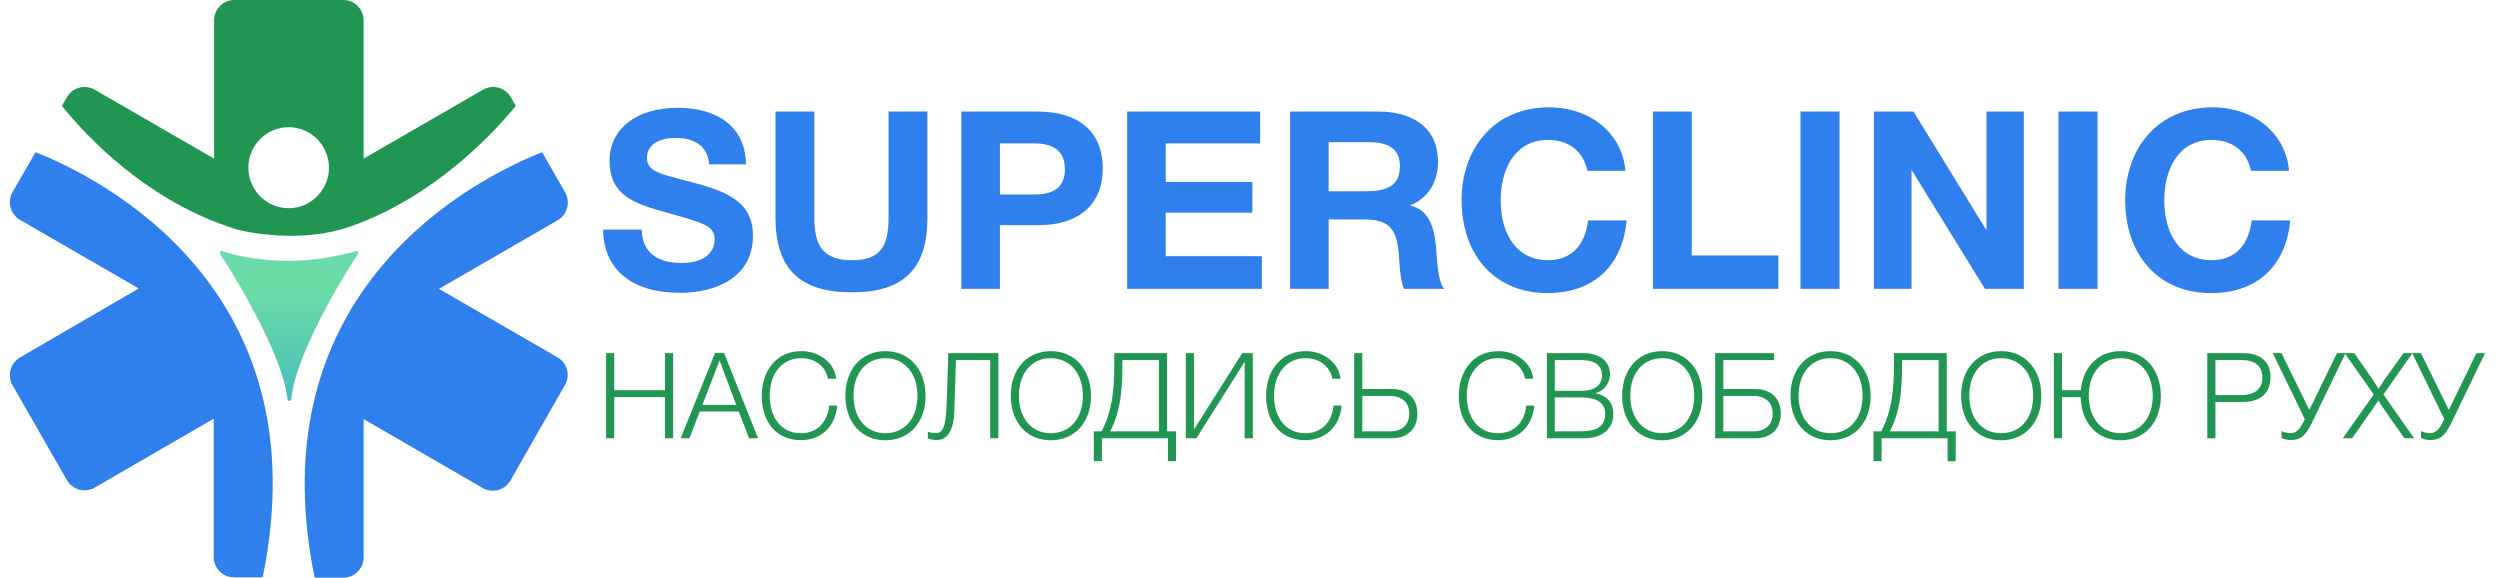 <svg width="251" height="58" viewBox="0 0 251 58" fill="none" xmlns="http://www.w3.org/2000/svg">
	<path d="M74.9 16.5C74.825 12.525 71.8 10.825 68.05 10.825C63.9 10.825 61.2 12.925 61.2 16.15C61.2 19.775 63.975 20.5 66.875 21.325C70.55 22.375 71.75 22.625 71.75 24.025C71.75 25.5 70.5 26.4 68.45 26.4C66.075 26.4 64.5 25.45 64.425 23.05H60.55C60.6 27.075 63.45 29.4 68.275 29.4C71.9 29.4 75.6 27.85 75.6 23.65C75.6 20.675 73.575 19.45 70.4 18.55C66.85 17.55 64.95 17.425 64.95 15.875C64.95 14.6 66.025 13.85 67.825 13.85C69.9 13.85 71.05 14.775 71.2 16.5H74.9ZM93.11 11.2H89.21V21.85C89.21 24.475 88.585 26.125 85.585 26.125C82.535 26.125 81.76 24.575 81.76 21.85V11.2H77.86V21.85C77.86 26.925 80.235 29.35 85.535 29.35C90.735 29.35 93.11 26.975 93.11 21.9V11.2ZM96.516 11.2V29H100.391V22.6H104.391C107.966 22.6 110.716 20.8 110.716 16.925C110.716 13 108.041 11.2 104.191 11.2H96.516ZM100.391 14.4H103.891C105.616 14.4 106.916 15.075 106.916 16.975C106.916 18.95 105.616 19.525 103.866 19.525H100.391V14.4ZM126.515 11.2H113.165V29H126.69V25.725H117.04V21.35H125.74V18.275H117.04V14.4H126.515V11.2ZM129.526 11.2V29H133.401V22.025H136.876C139.426 22.025 140.176 22.9 140.426 25.35C140.526 26.325 140.526 28.1 140.976 29H145.026C144.326 28.35 144.276 25.9 144.176 24.775C144.026 23.025 143.526 21.025 141.551 20.625C143.326 19.95 144.376 18.325 144.376 16.25C144.376 12.675 141.651 11.2 138.376 11.2H129.526ZM133.401 14.275H137.276C138.926 14.275 140.551 14.625 140.551 16.675C140.551 18.875 138.926 19.2 137.101 19.2H133.401V14.275ZM163.318 22.125H159.443C159.118 24.725 157.718 26.125 155.368 26.125C152.493 26.125 150.668 23.775 150.668 20.1C150.668 17.125 151.993 14.05 155.418 14.05C157.518 14.05 158.968 15.2 159.368 17.15H163.193C162.893 13.475 159.768 10.775 155.493 10.775C150.043 10.775 146.743 14.9 146.743 20.075C146.743 25.7 150.168 29.425 155.343 29.425C160.218 29.425 162.918 26.475 163.318 22.125ZM178.549 25.65H169.849V11.2H165.949V29H178.549V25.65ZM184.693 11.2H180.768V29H184.693V11.2ZM188.141 29H191.916V17.05L199.291 29H203.191V11.2H199.441V23.125L192.116 11.2H188.141V29ZM210.596 11.2H206.671V29H210.596V11.2ZM229.944 22.125H226.069C225.744 24.725 224.344 26.125 221.994 26.125C219.119 26.125 217.294 23.775 217.294 20.1C217.294 17.125 218.619 14.05 222.044 14.05C224.144 14.05 225.594 15.2 225.994 17.15H229.819C229.519 13.475 226.394 10.775 222.119 10.775C216.669 10.775 213.369 14.9 213.369 20.075C213.369 25.7 216.794 29.425 221.969 29.425C226.844 29.425 229.544 26.475 229.944 22.125Z" fill="#2F80ED"/>
	<path d="M67.584 35.456H66.768V39.176H61.668V35.456H60.852V44H61.668V39.872H66.768V44H67.584V35.456ZM72.697 35.432H71.797L68.341 44H69.217L70.261 41.312H74.173L75.205 44H76.105L72.697 35.432ZM73.921 40.652H70.513L72.241 36.2L73.921 40.652ZM84.06 40.724H83.256C83.076 42.32 82.128 43.496 80.412 43.496C78.516 43.496 77.28 42.008 77.28 39.74C77.28 37.472 78.54 35.96 80.436 35.96C81.828 35.96 82.872 36.752 83.136 38.024H83.952C83.76 36.284 82.104 35.252 80.46 35.252C77.868 35.252 76.476 37.34 76.476 39.74C76.476 42.44 78.024 44.192 80.388 44.192C82.44 44.192 83.88 42.836 84.06 40.724ZM88.897 35.252C86.497 35.252 84.877 37.064 84.877 39.728C84.877 42.404 86.485 44.204 88.885 44.204C91.297 44.204 92.929 42.416 92.929 39.752C92.929 37.076 91.285 35.252 88.897 35.252ZM88.885 35.96C90.817 35.96 92.113 37.484 92.113 39.74C92.113 41.996 90.829 43.496 88.897 43.496C86.965 43.496 85.693 41.996 85.693 39.704C85.693 37.472 86.977 35.96 88.885 35.96ZM100.235 44V35.456H95.207L95.039 40.7C94.967 42.884 94.607 43.484 93.995 43.484C93.755 43.484 93.311 43.436 93.155 43.34V44.012C93.371 44.108 93.683 44.18 94.019 44.18C95.315 44.18 95.771 42.896 95.819 41.18L95.975 36.152H99.419V44H100.235ZM105.503 35.252C103.103 35.252 101.483 37.064 101.483 39.728C101.483 42.404 103.091 44.204 105.491 44.204C107.903 44.204 109.535 42.416 109.535 39.752C109.535 37.076 107.891 35.252 105.503 35.252ZM105.491 35.96C107.423 35.96 108.719 37.484 108.719 39.74C108.719 41.996 107.435 43.496 105.503 43.496C103.571 43.496 102.299 41.996 102.299 39.704C102.299 37.472 103.583 35.96 105.491 35.96ZM118.074 46.304V43.304H117.174V35.456H111.87V35.948C111.87 37.964 111.93 40.808 110.598 43.304H109.818V46.304H110.634V44H117.258V46.304H118.074ZM116.358 43.304H111.462C112.698 40.976 112.686 38.216 112.686 36.308V36.152H116.358V43.304ZM119.059 44H120.115L124.963 36.332V44H125.779V35.456H124.723L119.875 43.124V35.456H119.059V44ZM134.697 40.724H133.893C133.713 42.32 132.765 43.496 131.049 43.496C129.153 43.496 127.917 42.008 127.917 39.74C127.917 37.472 129.177 35.96 131.073 35.96C132.465 35.96 133.509 36.752 133.773 38.024H134.589C134.397 36.284 132.741 35.252 131.097 35.252C128.505 35.252 127.113 37.34 127.113 39.74C127.113 42.44 128.661 44.192 131.025 44.192C133.077 44.192 134.517 42.836 134.697 40.724ZM142.306 41.528C142.306 40.016 141.334 39.056 139.762 39.056H136.774V35.456H135.958V44H139.762C141.334 44 142.306 43.04 142.306 41.528ZM141.49 41.528C141.49 42.632 140.782 43.304 139.582 43.304H136.774V39.752H139.582C140.782 39.752 141.49 40.424 141.49 41.528ZM154.044 40.724H153.24C153.06 42.32 152.112 43.496 150.396 43.496C148.5 43.496 147.264 42.008 147.264 39.74C147.264 37.472 148.524 35.96 150.42 35.96C151.812 35.96 152.856 36.752 153.12 38.024H153.936C153.744 36.284 152.088 35.252 150.444 35.252C147.852 35.252 146.46 37.34 146.46 39.74C146.46 42.44 148.008 44.192 150.372 44.192C152.424 44.192 153.864 42.836 154.044 40.724ZM155.305 35.456V44H159.085C160.657 44 161.977 43.208 161.977 41.552C161.977 40.244 161.113 39.656 160.165 39.476C160.969 39.296 161.641 38.528 161.641 37.592C161.641 36.068 160.369 35.456 158.965 35.456H155.305ZM156.097 36.152H158.593C159.685 36.152 160.837 36.356 160.837 37.7C160.837 38.888 159.781 39.236 158.809 39.236H156.097V36.152ZM156.097 39.896H158.605C159.769 39.896 161.161 40.1 161.161 41.564C161.161 43.088 159.841 43.304 158.653 43.304H156.097V39.896ZM166.885 35.252C164.485 35.252 162.865 37.064 162.865 39.728C162.865 42.404 164.473 44.204 166.873 44.204C169.285 44.204 170.917 42.416 170.917 39.752C170.917 37.076 169.273 35.252 166.885 35.252ZM166.873 35.96C168.805 35.96 170.101 37.484 170.101 39.74C170.101 41.996 168.817 43.496 166.885 43.496C164.953 43.496 163.681 41.996 163.681 39.704C163.681 37.472 164.965 35.96 166.873 35.96ZM178.792 41.528C178.792 40.016 177.82 39.056 176.248 39.056H173.02V36.152H178.12V35.456H172.204V44H176.248C177.82 44 178.792 43.04 178.792 41.528ZM177.976 41.528C177.976 42.632 177.268 43.304 176.068 43.304H173.02V39.752H176.068C177.268 39.752 177.976 40.424 177.976 41.528ZM183.784 35.252C181.384 35.252 179.764 37.064 179.764 39.728C179.764 42.404 181.372 44.204 183.772 44.204C186.184 44.204 187.816 42.416 187.816 39.752C187.816 37.076 186.172 35.252 183.784 35.252ZM183.772 35.96C185.704 35.96 187 37.484 187 39.74C187 41.996 185.716 43.496 183.784 43.496C181.852 43.496 180.58 41.996 180.58 39.704C180.58 37.472 181.864 35.96 183.772 35.96ZM196.355 46.304V43.304H195.455V35.456H190.151V35.948C190.151 37.964 190.211 40.808 188.879 43.304H188.099V46.304H188.915V44H195.539V46.304H196.355ZM194.639 43.304H189.743C190.979 40.976 190.967 38.216 190.967 36.308V36.152H194.639V43.304ZM200.917 35.252C198.517 35.252 196.897 37.064 196.897 39.728C196.897 42.404 198.505 44.204 200.905 44.204C203.317 44.204 204.949 42.416 204.949 39.752C204.949 37.076 203.305 35.252 200.917 35.252ZM200.905 35.96C202.837 35.96 204.133 37.484 204.133 39.74C204.133 41.996 202.849 43.496 200.917 43.496C198.985 43.496 197.713 41.996 197.713 39.704C197.713 37.472 198.997 35.96 200.905 35.96ZM212.919 35.252C210.687 35.252 209.127 36.812 208.923 39.176H207.027V35.456H206.211V44H207.027V39.872H208.899C208.959 42.464 210.555 44.204 212.907 44.204C215.319 44.204 216.951 42.416 216.951 39.752C216.951 37.076 215.307 35.252 212.919 35.252ZM212.907 35.96C214.839 35.96 216.135 37.484 216.135 39.74C216.135 41.996 214.851 43.496 212.919 43.496C210.987 43.496 209.715 41.996 209.715 39.704C209.715 37.472 210.999 35.96 212.907 35.96ZM221.611 35.456V44H222.427V40.352H225.247C226.867 40.352 227.959 39.524 227.959 37.856C227.959 36.26 226.867 35.456 225.271 35.456H221.611ZM222.427 36.152H225.103C226.327 36.152 227.143 36.692 227.143 37.916C227.143 39.188 226.195 39.668 225.019 39.668H222.427V36.152ZM228.186 35.456L231.402 42.08L231.294 42.308C231.006 42.908 230.622 43.484 230.022 43.484C229.494 43.484 229.218 43.364 229.062 43.268V43.964C229.302 44.072 229.566 44.18 229.95 44.18C230.79 44.18 231.378 43.976 232.086 42.512L235.494 35.456H234.63L231.858 41.156L229.062 35.456H228.186ZM242.211 35.456H241.311L239.355 38.18C239.187 38.468 238.995 38.768 238.803 39.044C238.623 38.768 238.467 38.468 238.275 38.192L236.367 35.456H235.407L238.323 39.608L235.215 44H236.151L238.311 40.928C238.443 40.736 238.659 40.352 238.803 40.208C239.019 40.544 238.827 40.316 239.259 40.94L241.395 44H242.379L239.295 39.608L242.211 35.456ZM242.189 35.456L245.405 42.08L245.297 42.308C245.009 42.908 244.625 43.484 244.025 43.484C243.497 43.484 243.221 43.364 243.065 43.268V43.964C243.305 44.072 243.569 44.18 243.953 44.18C244.793 44.18 245.381 43.976 246.089 42.512L249.497 35.456H248.633L245.861 41.156L243.065 35.456H242.189Z" fill="#219653"/>
	<path d="M23.763 23.033C23.763 23.033 29.7 24.667 35.22 22.729C43.577 19.764 49.4 13.531 51.782 10.642L51.29 9.768C50.723 8.78 49.475 8.438 48.492 9.008L36.506 15.925V2.052C36.506 0.912 35.598 0 34.464 0H23.536C22.402 0 21.494 0.912 21.494 2.052V15.925L9.508 9.008C8.525 8.438 7.277 8.78 6.71 9.768L6.218 10.642C8.676 13.683 14.839 20.296 23.763 23.033ZM28.981 12.771C31.212 12.771 33.027 14.595 33.027 16.837C33.027 19.08 31.212 20.904 28.981 20.904C26.75 20.904 24.935 19.08 24.935 16.837C24.935 14.595 26.75 12.771 28.981 12.771Z" fill="#219653"/>
	<path d="M55.979 35.879L44.068 29L55.979 22.121C56.962 21.55 57.303 20.296 56.735 19.308L54.429 15.279C47.812 17.902 25.654 29 31.59 58H34.464C35.598 58 36.506 57.088 36.506 55.948V42.075L48.454 48.992C49.438 49.562 50.685 49.22 51.253 48.232L56.697 38.692C57.303 37.704 56.962 36.45 55.979 35.879Z" fill="#2F80ED"/>
	<path d="M3.571 15.279L1.265 19.27C0.697 20.258 1.038 21.512 2.021 22.083L13.932 28.962L2.021 35.879C1.038 36.45 0.697 37.704 1.265 38.692L6.71 48.194C7.277 49.182 8.525 49.524 9.508 48.954L21.456 42.037V55.91C21.456 57.05 22.364 57.962 23.498 57.962H26.372C32.346 29 10.188 17.902 3.571 15.279Z" fill="#2F80ED"/>
	<path d="M35.939 25.275C35.901 25.199 35.825 25.199 35.749 25.199C28.376 27.404 22.326 25.237 22.288 25.199C22.213 25.161 22.137 25.199 22.099 25.275C22.061 25.351 22.061 25.427 22.099 25.503C22.175 25.579 28.338 35.005 28.868 40.098C28.868 40.174 28.943 40.25 29.057 40.25C29.132 40.25 29.246 40.174 29.246 40.098C29.7 34.967 35.863 25.579 35.939 25.503C35.976 25.427 35.976 25.351 35.939 25.275Z" fill="url(#paint0_linear)"/>
	<defs>
		<linearGradient id="paint0_linear" x1="28.997" y1="29.453" x2="28.997" y2="43.996" gradientUnits="userSpaceOnUse">
			<stop stop-color="#6ADBA7"/>
			<stop offset="0.987" stop-color="#3DB3C1"/>
		</linearGradient>
	</defs>
</svg>
